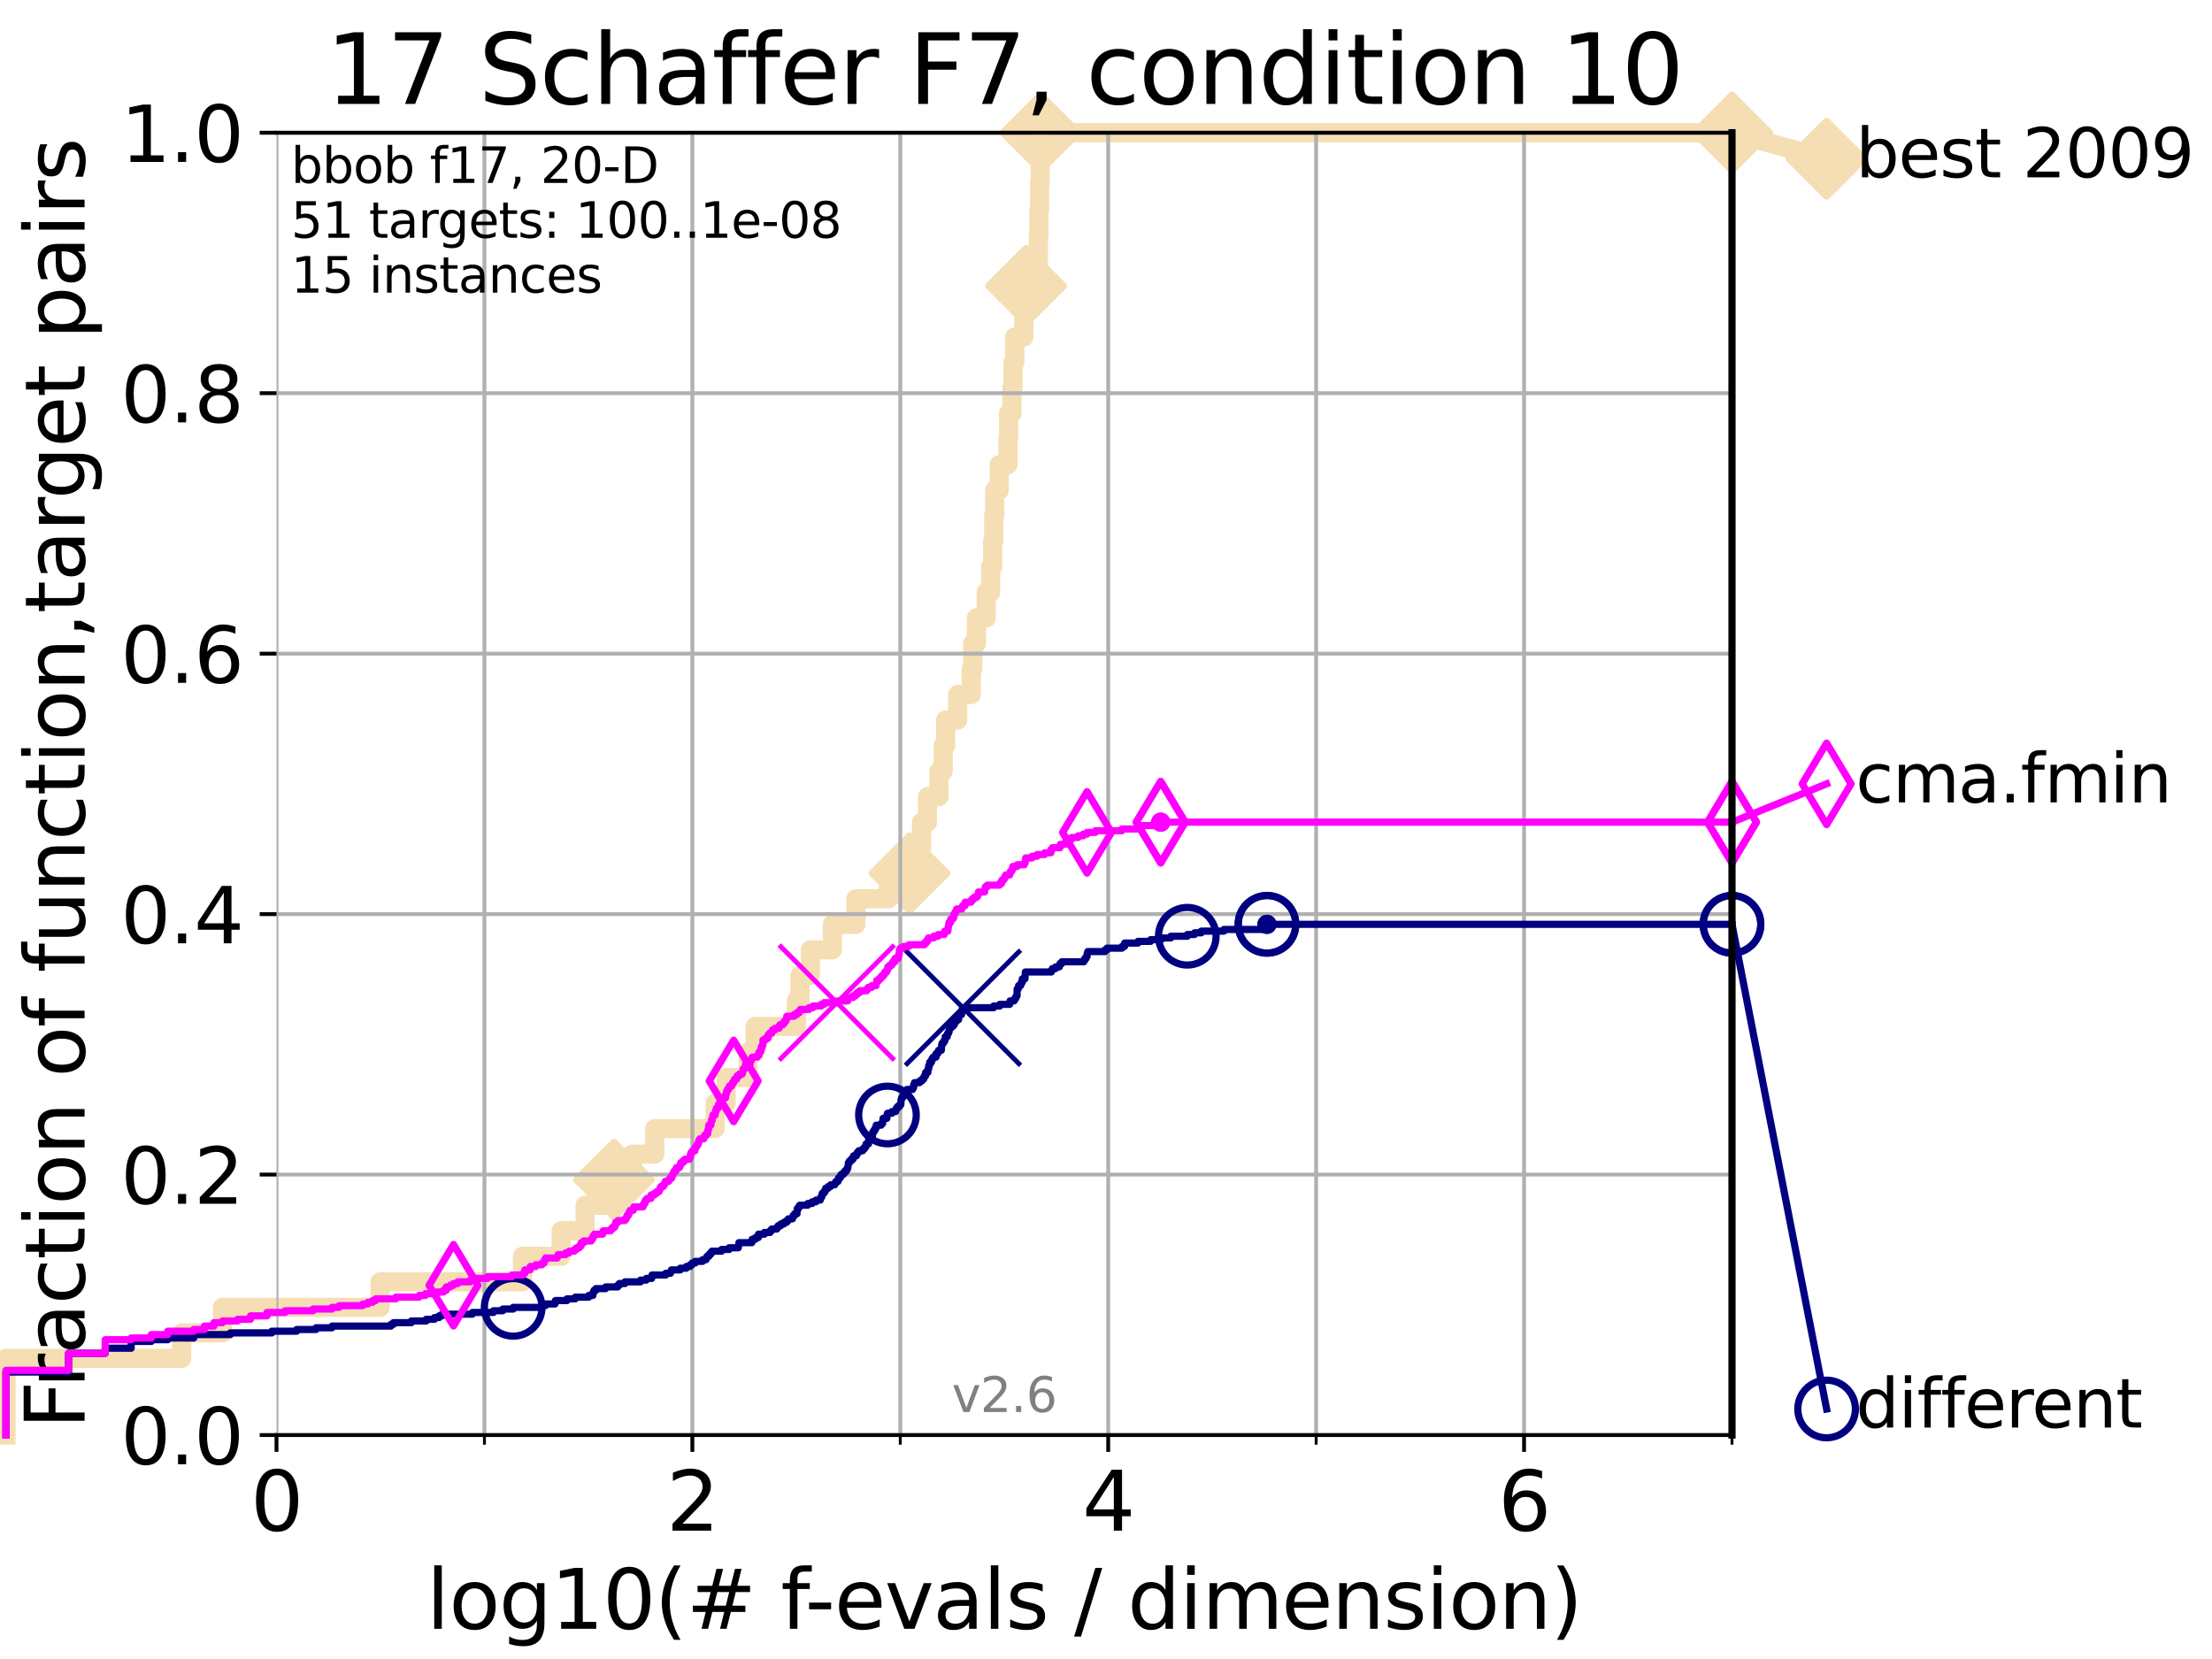 <?xml version="1.0" encoding="utf-8" standalone="no"?>
<!DOCTYPE svg PUBLIC "-//W3C//DTD SVG 1.1//EN"
  "http://www.w3.org/Graphics/SVG/1.1/DTD/svg11.dtd">
<svg height="345.6pt" version="1.1" viewBox="0 0 460.8 345.6" width="460.8pt" xmlns="http://www.w3.org/2000/svg" xmlns:xlink="http://www.w3.org/1999/xlink">
 <defs>
  <style type="text/css">*{stroke-linecap:butt;stroke-linejoin:round;}</style>
 </defs>
 <g id="figure_1">
  <g id="patch_1">
   <path d="M 0 345.6 
L 460.8 345.6 
L 460.8 0 
L 0 0 
z
" style="fill:#ffffff;"/>
  </g>
  <g id="axes_1">
   <g id="patch_2">
    <path d="M 57.6 298.944 
L 360.806 298.944 
L 360.806 27.648 
L 57.6 27.648 
z
" style="fill:#ffffff;"/>
   </g>
   <g id="line2d_1">
    <path d="M 1.246 298.944 
L 1.246 282.985 
L 37.851 282.985 
L 37.851 277.666 
L 46.354 277.666 
L 46.354 272.346 
L 79.184 272.346 
L 79.184 267.027 
L 108.854 267.027 
L 108.854 261.707 
L 116.908 261.707 
L 116.908 256.388 
L 121.893 256.388 
L 121.893 251.068 
L 127.889 251.068 
L 127.889 245.749 
L 131.747 245.749 
L 131.747 240.429 
L 136.4 240.429 
L 136.4 235.11 
L 148.984 235.11 
L 148.984 229.79 
L 151.265 229.79 
L 151.265 224.471 
L 155.854 224.471 
L 155.854 219.151 
L 157.293 219.151 
L 157.293 213.832 
L 165.91 213.832 
L 165.91 208.512 
L 166.661 208.512 
L 166.661 203.192 
L 168.819 203.192 
L 168.819 197.873 
L 173.402 197.873 
L 173.402 192.553 
L 178.312 192.553 
L 178.312 187.234 
L 185.076 187.234 
L 185.076 181.914 
L 189.459 181.914 
L 189.459 176.595 
L 191.983 176.595 
L 191.983 171.275 
L 193.211 171.275 
L 193.211 165.956 
L 195.593 165.956 
L 195.593 160.636 
L 196.494 160.636 
L 196.494 155.317 
L 196.997 155.317 
L 196.997 149.997 
L 199.504 149.997 
L 199.504 144.678 
L 202.322 144.678 
L 202.322 139.358 
L 202.643 139.358 
L 202.643 134.039 
L 203.416 134.039 
L 203.416 128.719 
L 205.447 128.719 
L 205.447 123.4 
L 206.37 123.4 
L 206.37 118.08 
L 206.787 118.08 
L 206.787 112.76 
L 207.011 112.76 
L 207.011 107.441 
L 207.215 107.441 
L 207.215 102.121 
L 208.151 102.121 
L 208.151 96.802 
L 209.97 96.802 
L 209.97 91.482 
L 210.105 91.482 
L 210.105 86.163 
L 210.797 86.163 
L 210.797 80.843 
L 211.036 80.843 
L 211.036 75.524 
L 211.38 75.524 
L 211.38 70.204 
L 213.29 70.204 
L 213.29 64.885 
L 213.496 64.885 
L 213.496 59.565 
L 213.735 59.565 
L 213.735 54.246 
L 216.318 54.246 
L 216.318 48.926 
L 216.439 48.926 
L 216.439 43.607 
L 216.557 43.607 
L 216.557 38.287 
L 216.679 38.287 
L 216.679 32.968 
L 216.773 32.968 
L 216.773 27.648 
L 360.806 27.648 
" style="fill:none;stroke:#f5deb3;stroke-linecap:square;stroke-width:4;"/>
   </g>
   <g id="line2d_2">
    <defs>
     <path d="M -0 7.778 
L 7.778 0 
L 0 -7.778 
L -7.778 -0 
z
" id="m39fb5e33e1" style="stroke:#f5deb3;stroke-linejoin:miter;stroke-width:1.5;"/>
    </defs>
    <g>
     <use style="fill:#f5deb3;stroke:#f5deb3;stroke-linejoin:miter;stroke-width:1.5;" x="127.889" xlink:href="#m39fb5e33e1" y="245.749"/>
     <use style="fill:#f5deb3;stroke:#f5deb3;stroke-linejoin:miter;stroke-width:1.5;" x="189.459" xlink:href="#m39fb5e33e1" y="181.914"/>
     <use style="fill:#f5deb3;stroke:#f5deb3;stroke-linejoin:miter;stroke-width:1.5;" x="213.735" xlink:href="#m39fb5e33e1" y="59.565"/>
     <use style="fill:#f5deb3;stroke:#f5deb3;stroke-linejoin:miter;stroke-width:1.5;" x="216.773" xlink:href="#m39fb5e33e1" y="27.648"/>
     <use style="fill:#f5deb3;stroke:#f5deb3;stroke-linejoin:miter;stroke-width:1.5;" x="216.773" xlink:href="#m39fb5e33e1" y="27.648"/>
     <use style="fill:#f5deb3;stroke:#f5deb3;stroke-linejoin:miter;stroke-width:1.5;" x="360.806" xlink:href="#m39fb5e33e1" y="27.648"/>
    </g>
   </g>
   <g id="line2d_3">
    <path style="fill:none;stroke:#f5deb3;stroke-linecap:square;stroke-width:4;"/>
    <g/>
   </g>
   <g id="line2d_4">
    <path d="M 360.806 27.648 
L 380.515 33.074 
" style="fill:none;stroke:#f5deb3;stroke-linecap:square;stroke-width:4;"/>
    <g>
     <use style="fill:#f5deb3;stroke:#f5deb3;stroke-linejoin:miter;stroke-width:1.5;" x="360.806" xlink:href="#m39fb5e33e1" y="27.648"/>
     <use style="fill:#f5deb3;stroke:#f5deb3;stroke-linejoin:miter;stroke-width:1.5;" x="380.515" xlink:href="#m39fb5e33e1" y="33.074"/>
    </g>
   </g>
   <g id="matplotlib.axis_1">
    <g id="xtick_1">
     <g id="line2d_5">
      <path clip-path="url(#p5234297971)" d="M 57.6 298.944 
L 57.6 27.648 
" style="fill:none;stroke:#b0b0b0;stroke-linecap:square;stroke-width:0.8;"/>
     </g>
     <g id="line2d_6">
      <defs>
       <path d="M 0 0 
L 0 3.5 
" id="mc4d098a6eb" style="stroke:#000000;stroke-width:0.8;"/>
      </defs>
      <g>
       <use style="stroke:#000000;stroke-width:0.8;" x="57.6" xlink:href="#mc4d098a6eb" y="298.944"/>
      </g>
     </g>
     <g id="text_1">
      <!-- 0 -->
      <g transform="translate(52.192 318.861)scale(0.17 -0.17)">
       <defs>
        <path d="M 2034 4250 
Q 1547 4250 1301 3770 
Q 1056 3291 1056 2328 
Q 1056 1369 1301 889 
Q 1547 409 2034 409 
Q 2525 409 2770 889 
Q 3016 1369 3016 2328 
Q 3016 3291 2770 3770 
Q 2525 4250 2034 4250 
z
M 2034 4750 
Q 2819 4750 3233 4129 
Q 3647 3509 3647 2328 
Q 3647 1150 3233 529 
Q 2819 -91 2034 -91 
Q 1250 -91 836 529 
Q 422 1150 422 2328 
Q 422 3509 836 4129 
Q 1250 4750 2034 4750 
z
" id="DejaVuSans-30" transform="scale(0.016)"/>
       </defs>
       <use xlink:href="#DejaVuSans-30"/>
      </g>
     </g>
    </g>
    <g id="xtick_2">
     <g id="line2d_7">
      <path clip-path="url(#p5234297971)" d="M 144.23 298.944 
L 144.23 27.648 
" style="fill:none;stroke:#b0b0b0;stroke-linecap:square;stroke-width:0.8;"/>
     </g>
     <g id="line2d_8">
      <g>
       <use style="stroke:#000000;stroke-width:0.8;" x="144.23" xlink:href="#mc4d098a6eb" y="298.944"/>
      </g>
     </g>
     <g id="text_2">
      <!-- 2 -->
      <g transform="translate(138.822 318.861)scale(0.17 -0.17)">
       <defs>
        <path d="M 1228 531 
L 3431 531 
L 3431 0 
L 469 0 
L 469 531 
Q 828 903 1448 1529 
Q 2069 2156 2228 2338 
Q 2531 2678 2651 2914 
Q 2772 3150 2772 3378 
Q 2772 3750 2511 3984 
Q 2250 4219 1831 4219 
Q 1534 4219 1204 4116 
Q 875 4013 500 3803 
L 500 4441 
Q 881 4594 1212 4672 
Q 1544 4750 1819 4750 
Q 2544 4750 2975 4387 
Q 3406 4025 3406 3419 
Q 3406 3131 3298 2873 
Q 3191 2616 2906 2266 
Q 2828 2175 2409 1742 
Q 1991 1309 1228 531 
z
" id="DejaVuSans-32" transform="scale(0.016)"/>
       </defs>
       <use xlink:href="#DejaVuSans-32"/>
      </g>
     </g>
    </g>
    <g id="xtick_3">
     <g id="line2d_9">
      <path clip-path="url(#p5234297971)" d="M 230.861 298.944 
L 230.861 27.648 
" style="fill:none;stroke:#b0b0b0;stroke-linecap:square;stroke-width:0.8;"/>
     </g>
     <g id="line2d_10">
      <g>
       <use style="stroke:#000000;stroke-width:0.8;" x="230.861" xlink:href="#mc4d098a6eb" y="298.944"/>
      </g>
     </g>
     <g id="text_3">
      <!-- 4 -->
      <g transform="translate(225.453 318.861)scale(0.17 -0.17)">
       <defs>
        <path d="M 2419 4116 
L 825 1625 
L 2419 1625 
L 2419 4116 
z
M 2253 4666 
L 3047 4666 
L 3047 1625 
L 3713 1625 
L 3713 1100 
L 3047 1100 
L 3047 0 
L 2419 0 
L 2419 1100 
L 313 1100 
L 313 1709 
L 2253 4666 
z
" id="DejaVuSans-34" transform="scale(0.016)"/>
       </defs>
       <use xlink:href="#DejaVuSans-34"/>
      </g>
     </g>
    </g>
    <g id="xtick_4">
     <g id="line2d_11">
      <path clip-path="url(#p5234297971)" d="M 317.491 298.944 
L 317.491 27.648 
" style="fill:none;stroke:#b0b0b0;stroke-linecap:square;stroke-width:0.8;"/>
     </g>
     <g id="line2d_12">
      <g>
       <use style="stroke:#000000;stroke-width:0.8;" x="317.491" xlink:href="#mc4d098a6eb" y="298.944"/>
      </g>
     </g>
     <g id="text_4">
      <!-- 6 -->
      <g transform="translate(312.083 318.861)scale(0.17 -0.17)">
       <defs>
        <path d="M 2113 2584 
Q 1688 2584 1439 2293 
Q 1191 2003 1191 1497 
Q 1191 994 1439 701 
Q 1688 409 2113 409 
Q 2538 409 2786 701 
Q 3034 994 3034 1497 
Q 3034 2003 2786 2293 
Q 2538 2584 2113 2584 
z
M 3366 4563 
L 3366 3988 
Q 3128 4100 2886 4159 
Q 2644 4219 2406 4219 
Q 1781 4219 1451 3797 
Q 1122 3375 1075 2522 
Q 1259 2794 1537 2939 
Q 1816 3084 2150 3084 
Q 2853 3084 3261 2657 
Q 3669 2231 3669 1497 
Q 3669 778 3244 343 
Q 2819 -91 2113 -91 
Q 1303 -91 875 529 
Q 447 1150 447 2328 
Q 447 3434 972 4092 
Q 1497 4750 2381 4750 
Q 2619 4750 2861 4703 
Q 3103 4656 3366 4563 
z
" id="DejaVuSans-36" transform="scale(0.016)"/>
       </defs>
       <use xlink:href="#DejaVuSans-36"/>
      </g>
     </g>
    </g>
    <g id="xtick_5">
     <g id="line2d_13">
      <path clip-path="url(#p5234297971)" d="M 100.915 298.944 
L 100.915 27.648 
" style="fill:none;stroke:#b0b0b0;stroke-linecap:square;stroke-width:0.8;"/>
     </g>
     <g id="line2d_14">
      <defs>
       <path d="M 0 0 
L 0 2 
" id="m088e84848d" style="stroke:#000000;stroke-width:0.6;"/>
      </defs>
      <g>
       <use style="stroke:#000000;stroke-width:0.6;" x="100.915" xlink:href="#m088e84848d" y="298.944"/>
      </g>
     </g>
    </g>
    <g id="xtick_6">
     <g id="line2d_15">
      <path clip-path="url(#p5234297971)" d="M 187.546 298.944 
L 187.546 27.648 
" style="fill:none;stroke:#b0b0b0;stroke-linecap:square;stroke-width:0.8;"/>
     </g>
     <g id="line2d_16">
      <g>
       <use style="stroke:#000000;stroke-width:0.6;" x="187.546" xlink:href="#m088e84848d" y="298.944"/>
      </g>
     </g>
    </g>
    <g id="xtick_7">
     <g id="line2d_17">
      <path clip-path="url(#p5234297971)" d="M 274.176 298.944 
L 274.176 27.648 
" style="fill:none;stroke:#b0b0b0;stroke-linecap:square;stroke-width:0.8;"/>
     </g>
     <g id="line2d_18">
      <g>
       <use style="stroke:#000000;stroke-width:0.6;" x="274.176" xlink:href="#m088e84848d" y="298.944"/>
      </g>
     </g>
    </g>
    <g id="xtick_8">
     <g id="line2d_19">
      <path clip-path="url(#p5234297971)" d="M 360.806 298.944 
L 360.806 27.648 
" style="fill:none;stroke:#b0b0b0;stroke-linecap:square;stroke-width:0.8;"/>
     </g>
     <g id="line2d_20">
      <g>
       <use style="stroke:#000000;stroke-width:0.6;" x="360.806" xlink:href="#m088e84848d" y="298.944"/>
      </g>
     </g>
    </g>
    <g id="text_5">
     <!-- log10(# f-evals / dimension) -->
     <g transform="translate(88.823 339.314)scale(0.17 -0.17)">
      <defs>
       <path d="M 603 4863 
L 1178 4863 
L 1178 0 
L 603 0 
L 603 4863 
z
" id="DejaVuSans-6c" transform="scale(0.016)"/>
       <path d="M 1959 3097 
Q 1497 3097 1228 2736 
Q 959 2375 959 1747 
Q 959 1119 1226 758 
Q 1494 397 1959 397 
Q 2419 397 2687 759 
Q 2956 1122 2956 1747 
Q 2956 2369 2687 2733 
Q 2419 3097 1959 3097 
z
M 1959 3584 
Q 2709 3584 3137 3096 
Q 3566 2609 3566 1747 
Q 3566 888 3137 398 
Q 2709 -91 1959 -91 
Q 1206 -91 779 398 
Q 353 888 353 1747 
Q 353 2609 779 3096 
Q 1206 3584 1959 3584 
z
" id="DejaVuSans-6f" transform="scale(0.016)"/>
       <path d="M 2906 1791 
Q 2906 2416 2648 2759 
Q 2391 3103 1925 3103 
Q 1463 3103 1205 2759 
Q 947 2416 947 1791 
Q 947 1169 1205 825 
Q 1463 481 1925 481 
Q 2391 481 2648 825 
Q 2906 1169 2906 1791 
z
M 3481 434 
Q 3481 -459 3084 -895 
Q 2688 -1331 1869 -1331 
Q 1566 -1331 1297 -1286 
Q 1028 -1241 775 -1147 
L 775 -588 
Q 1028 -725 1275 -790 
Q 1522 -856 1778 -856 
Q 2344 -856 2625 -561 
Q 2906 -266 2906 331 
L 2906 616 
Q 2728 306 2450 153 
Q 2172 0 1784 0 
Q 1141 0 747 490 
Q 353 981 353 1791 
Q 353 2603 747 3093 
Q 1141 3584 1784 3584 
Q 2172 3584 2450 3431 
Q 2728 3278 2906 2969 
L 2906 3500 
L 3481 3500 
L 3481 434 
z
" id="DejaVuSans-67" transform="scale(0.016)"/>
       <path d="M 794 531 
L 1825 531 
L 1825 4091 
L 703 3866 
L 703 4441 
L 1819 4666 
L 2450 4666 
L 2450 531 
L 3481 531 
L 3481 0 
L 794 0 
L 794 531 
z
" id="DejaVuSans-31" transform="scale(0.016)"/>
       <path d="M 1984 4856 
Q 1566 4138 1362 3434 
Q 1159 2731 1159 2009 
Q 1159 1288 1364 580 
Q 1569 -128 1984 -844 
L 1484 -844 
Q 1016 -109 783 600 
Q 550 1309 550 2009 
Q 550 2706 781 3412 
Q 1013 4119 1484 4856 
L 1984 4856 
z
" id="DejaVuSans-28" transform="scale(0.016)"/>
       <path d="M 3272 2816 
L 2363 2816 
L 2100 1772 
L 3016 1772 
L 3272 2816 
z
M 2803 4594 
L 2478 3297 
L 3391 3297 
L 3719 4594 
L 4219 4594 
L 3897 3297 
L 4872 3297 
L 4872 2816 
L 3775 2816 
L 3519 1772 
L 4513 1772 
L 4513 1294 
L 3397 1294 
L 3072 0 
L 2572 0 
L 2894 1294 
L 1978 1294 
L 1656 0 
L 1153 0 
L 1478 1294 
L 494 1294 
L 494 1772 
L 1594 1772 
L 1856 2816 
L 850 2816 
L 850 3297 
L 1978 3297 
L 2297 4594 
L 2803 4594 
z
" id="DejaVuSans-23" transform="scale(0.016)"/>
       <path id="DejaVuSans-20" transform="scale(0.016)"/>
       <path d="M 2375 4863 
L 2375 4384 
L 1825 4384 
Q 1516 4384 1395 4259 
Q 1275 4134 1275 3809 
L 1275 3500 
L 2222 3500 
L 2222 3053 
L 1275 3053 
L 1275 0 
L 697 0 
L 697 3053 
L 147 3053 
L 147 3500 
L 697 3500 
L 697 3744 
Q 697 4328 969 4595 
Q 1241 4863 1831 4863 
L 2375 4863 
z
" id="DejaVuSans-66" transform="scale(0.016)"/>
       <path d="M 313 2009 
L 1997 2009 
L 1997 1497 
L 313 1497 
L 313 2009 
z
" id="DejaVuSans-2d" transform="scale(0.016)"/>
       <path d="M 3597 1894 
L 3597 1613 
L 953 1613 
Q 991 1019 1311 708 
Q 1631 397 2203 397 
Q 2534 397 2845 478 
Q 3156 559 3463 722 
L 3463 178 
Q 3153 47 2828 -22 
Q 2503 -91 2169 -91 
Q 1331 -91 842 396 
Q 353 884 353 1716 
Q 353 2575 817 3079 
Q 1281 3584 2069 3584 
Q 2775 3584 3186 3129 
Q 3597 2675 3597 1894 
z
M 3022 2063 
Q 3016 2534 2758 2815 
Q 2500 3097 2075 3097 
Q 1594 3097 1305 2825 
Q 1016 2553 972 2059 
L 3022 2063 
z
" id="DejaVuSans-65" transform="scale(0.016)"/>
       <path d="M 191 3500 
L 800 3500 
L 1894 563 
L 2988 3500 
L 3597 3500 
L 2284 0 
L 1503 0 
L 191 3500 
z
" id="DejaVuSans-76" transform="scale(0.016)"/>
       <path d="M 2194 1759 
Q 1497 1759 1228 1600 
Q 959 1441 959 1056 
Q 959 750 1161 570 
Q 1363 391 1709 391 
Q 2188 391 2477 730 
Q 2766 1069 2766 1631 
L 2766 1759 
L 2194 1759 
z
M 3341 1997 
L 3341 0 
L 2766 0 
L 2766 531 
Q 2569 213 2275 61 
Q 1981 -91 1556 -91 
Q 1019 -91 701 211 
Q 384 513 384 1019 
Q 384 1609 779 1909 
Q 1175 2209 1959 2209 
L 2766 2209 
L 2766 2266 
Q 2766 2663 2505 2880 
Q 2244 3097 1772 3097 
Q 1472 3097 1187 3025 
Q 903 2953 641 2809 
L 641 3341 
Q 956 3463 1253 3523 
Q 1550 3584 1831 3584 
Q 2591 3584 2966 3190 
Q 3341 2797 3341 1997 
z
" id="DejaVuSans-61" transform="scale(0.016)"/>
       <path d="M 2834 3397 
L 2834 2853 
Q 2591 2978 2328 3040 
Q 2066 3103 1784 3103 
Q 1356 3103 1142 2972 
Q 928 2841 928 2578 
Q 928 2378 1081 2264 
Q 1234 2150 1697 2047 
L 1894 2003 
Q 2506 1872 2764 1633 
Q 3022 1394 3022 966 
Q 3022 478 2636 193 
Q 2250 -91 1575 -91 
Q 1294 -91 989 -36 
Q 684 19 347 128 
L 347 722 
Q 666 556 975 473 
Q 1284 391 1588 391 
Q 1994 391 2212 530 
Q 2431 669 2431 922 
Q 2431 1156 2273 1281 
Q 2116 1406 1581 1522 
L 1381 1569 
Q 847 1681 609 1914 
Q 372 2147 372 2553 
Q 372 3047 722 3315 
Q 1072 3584 1716 3584 
Q 2034 3584 2315 3537 
Q 2597 3491 2834 3397 
z
" id="DejaVuSans-73" transform="scale(0.016)"/>
       <path d="M 1625 4666 
L 2156 4666 
L 531 -594 
L 0 -594 
L 1625 4666 
z
" id="DejaVuSans-2f" transform="scale(0.016)"/>
       <path d="M 2906 2969 
L 2906 4863 
L 3481 4863 
L 3481 0 
L 2906 0 
L 2906 525 
Q 2725 213 2448 61 
Q 2172 -91 1784 -91 
Q 1150 -91 751 415 
Q 353 922 353 1747 
Q 353 2572 751 3078 
Q 1150 3584 1784 3584 
Q 2172 3584 2448 3432 
Q 2725 3281 2906 2969 
z
M 947 1747 
Q 947 1113 1208 752 
Q 1469 391 1925 391 
Q 2381 391 2643 752 
Q 2906 1113 2906 1747 
Q 2906 2381 2643 2742 
Q 2381 3103 1925 3103 
Q 1469 3103 1208 2742 
Q 947 2381 947 1747 
z
" id="DejaVuSans-64" transform="scale(0.016)"/>
       <path d="M 603 3500 
L 1178 3500 
L 1178 0 
L 603 0 
L 603 3500 
z
M 603 4863 
L 1178 4863 
L 1178 4134 
L 603 4134 
L 603 4863 
z
" id="DejaVuSans-69" transform="scale(0.016)"/>
       <path d="M 3328 2828 
Q 3544 3216 3844 3400 
Q 4144 3584 4550 3584 
Q 5097 3584 5394 3201 
Q 5691 2819 5691 2113 
L 5691 0 
L 5113 0 
L 5113 2094 
Q 5113 2597 4934 2840 
Q 4756 3084 4391 3084 
Q 3944 3084 3684 2787 
Q 3425 2491 3425 1978 
L 3425 0 
L 2847 0 
L 2847 2094 
Q 2847 2600 2669 2842 
Q 2491 3084 2119 3084 
Q 1678 3084 1418 2786 
Q 1159 2488 1159 1978 
L 1159 0 
L 581 0 
L 581 3500 
L 1159 3500 
L 1159 2956 
Q 1356 3278 1631 3431 
Q 1906 3584 2284 3584 
Q 2666 3584 2933 3390 
Q 3200 3197 3328 2828 
z
" id="DejaVuSans-6d" transform="scale(0.016)"/>
       <path d="M 3513 2113 
L 3513 0 
L 2938 0 
L 2938 2094 
Q 2938 2591 2744 2837 
Q 2550 3084 2163 3084 
Q 1697 3084 1428 2787 
Q 1159 2491 1159 1978 
L 1159 0 
L 581 0 
L 581 3500 
L 1159 3500 
L 1159 2956 
Q 1366 3272 1645 3428 
Q 1925 3584 2291 3584 
Q 2894 3584 3203 3211 
Q 3513 2838 3513 2113 
z
" id="DejaVuSans-6e" transform="scale(0.016)"/>
       <path d="M 513 4856 
L 1013 4856 
Q 1481 4119 1714 3412 
Q 1947 2706 1947 2009 
Q 1947 1309 1714 600 
Q 1481 -109 1013 -844 
L 513 -844 
Q 928 -128 1133 580 
Q 1338 1288 1338 2009 
Q 1338 2731 1133 3434 
Q 928 4138 513 4856 
z
" id="DejaVuSans-29" transform="scale(0.016)"/>
      </defs>
      <use xlink:href="#DejaVuSans-6c"/>
      <use x="27.783" xlink:href="#DejaVuSans-6f"/>
      <use x="88.965" xlink:href="#DejaVuSans-67"/>
      <use x="152.441" xlink:href="#DejaVuSans-31"/>
      <use x="216.064" xlink:href="#DejaVuSans-30"/>
      <use x="279.688" xlink:href="#DejaVuSans-28"/>
      <use x="318.701" xlink:href="#DejaVuSans-23"/>
      <use x="402.49" xlink:href="#DejaVuSans-20"/>
      <use x="434.277" xlink:href="#DejaVuSans-66"/>
      <use x="463.982" xlink:href="#DejaVuSans-2d"/>
      <use x="500.066" xlink:href="#DejaVuSans-65"/>
      <use x="561.59" xlink:href="#DejaVuSans-76"/>
      <use x="620.77" xlink:href="#DejaVuSans-61"/>
      <use x="682.049" xlink:href="#DejaVuSans-6c"/>
      <use x="709.832" xlink:href="#DejaVuSans-73"/>
      <use x="761.932" xlink:href="#DejaVuSans-20"/>
      <use x="793.719" xlink:href="#DejaVuSans-2f"/>
      <use x="827.41" xlink:href="#DejaVuSans-20"/>
      <use x="859.197" xlink:href="#DejaVuSans-64"/>
      <use x="922.674" xlink:href="#DejaVuSans-69"/>
      <use x="950.457" xlink:href="#DejaVuSans-6d"/>
      <use x="1047.869" xlink:href="#DejaVuSans-65"/>
      <use x="1109.393" xlink:href="#DejaVuSans-6e"/>
      <use x="1172.771" xlink:href="#DejaVuSans-73"/>
      <use x="1224.871" xlink:href="#DejaVuSans-69"/>
      <use x="1252.654" xlink:href="#DejaVuSans-6f"/>
      <use x="1313.836" xlink:href="#DejaVuSans-6e"/>
      <use x="1377.215" xlink:href="#DejaVuSans-29"/>
     </g>
    </g>
   </g>
   <g id="matplotlib.axis_2">
    <g id="ytick_1">
     <g id="line2d_21">
      <path clip-path="url(#p5234297971)" d="M 57.6 298.944 
L 360.806 298.944 
" style="fill:none;stroke:#b0b0b0;stroke-linecap:square;stroke-width:0.8;"/>
     </g>
     <g id="line2d_22">
      <defs>
       <path d="M 0 0 
L -3.5 0 
" id="m7af3f69782" style="stroke:#000000;stroke-width:0.8;"/>
      </defs>
      <g>
       <use style="stroke:#000000;stroke-width:0.8;" x="57.6" xlink:href="#m7af3f69782" y="298.944"/>
      </g>
     </g>
     <g id="text_6">
      <!-- 0.0 -->
      <g transform="translate(25.155 305.023)scale(0.16 -0.16)">
       <defs>
        <path d="M 684 794 
L 1344 794 
L 1344 0 
L 684 0 
L 684 794 
z
" id="DejaVuSans-2e" transform="scale(0.016)"/>
       </defs>
       <use xlink:href="#DejaVuSans-30"/>
       <use x="63.623" xlink:href="#DejaVuSans-2e"/>
       <use x="95.41" xlink:href="#DejaVuSans-30"/>
      </g>
     </g>
    </g>
    <g id="ytick_2">
     <g id="line2d_23">
      <path clip-path="url(#p5234297971)" d="M 57.6 244.685 
L 360.806 244.685 
" style="fill:none;stroke:#b0b0b0;stroke-linecap:square;stroke-width:0.8;"/>
     </g>
     <g id="line2d_24">
      <g>
       <use style="stroke:#000000;stroke-width:0.8;" x="57.6" xlink:href="#m7af3f69782" y="244.685"/>
      </g>
     </g>
     <g id="text_7">
      <!-- 0.2 -->
      <g transform="translate(25.155 250.764)scale(0.16 -0.16)">
       <use xlink:href="#DejaVuSans-30"/>
       <use x="63.623" xlink:href="#DejaVuSans-2e"/>
       <use x="95.41" xlink:href="#DejaVuSans-32"/>
      </g>
     </g>
    </g>
    <g id="ytick_3">
     <g id="line2d_25">
      <path clip-path="url(#p5234297971)" d="M 57.6 190.426 
L 360.806 190.426 
" style="fill:none;stroke:#b0b0b0;stroke-linecap:square;stroke-width:0.8;"/>
     </g>
     <g id="line2d_26">
      <g>
       <use style="stroke:#000000;stroke-width:0.8;" x="57.6" xlink:href="#m7af3f69782" y="190.426"/>
      </g>
     </g>
     <g id="text_8">
      <!-- 0.4 -->
      <g transform="translate(25.155 196.504)scale(0.16 -0.16)">
       <use xlink:href="#DejaVuSans-30"/>
       <use x="63.623" xlink:href="#DejaVuSans-2e"/>
       <use x="95.41" xlink:href="#DejaVuSans-34"/>
      </g>
     </g>
    </g>
    <g id="ytick_4">
     <g id="line2d_27">
      <path clip-path="url(#p5234297971)" d="M 57.6 136.166 
L 360.806 136.166 
" style="fill:none;stroke:#b0b0b0;stroke-linecap:square;stroke-width:0.8;"/>
     </g>
     <g id="line2d_28">
      <g>
       <use style="stroke:#000000;stroke-width:0.8;" x="57.6" xlink:href="#m7af3f69782" y="136.166"/>
      </g>
     </g>
     <g id="text_9">
      <!-- 0.6 -->
      <g transform="translate(25.155 142.245)scale(0.16 -0.16)">
       <use xlink:href="#DejaVuSans-30"/>
       <use x="63.623" xlink:href="#DejaVuSans-2e"/>
       <use x="95.41" xlink:href="#DejaVuSans-36"/>
      </g>
     </g>
    </g>
    <g id="ytick_5">
     <g id="line2d_29">
      <path clip-path="url(#p5234297971)" d="M 57.6 81.907 
L 360.806 81.907 
" style="fill:none;stroke:#b0b0b0;stroke-linecap:square;stroke-width:0.8;"/>
     </g>
     <g id="line2d_30">
      <g>
       <use style="stroke:#000000;stroke-width:0.8;" x="57.6" xlink:href="#m7af3f69782" y="81.907"/>
      </g>
     </g>
     <g id="text_10">
      <!-- 0.8 -->
      <g transform="translate(25.155 87.986)scale(0.16 -0.16)">
       <defs>
        <path d="M 2034 2216 
Q 1584 2216 1326 1975 
Q 1069 1734 1069 1313 
Q 1069 891 1326 650 
Q 1584 409 2034 409 
Q 2484 409 2743 651 
Q 3003 894 3003 1313 
Q 3003 1734 2745 1975 
Q 2488 2216 2034 2216 
z
M 1403 2484 
Q 997 2584 770 2862 
Q 544 3141 544 3541 
Q 544 4100 942 4425 
Q 1341 4750 2034 4750 
Q 2731 4750 3128 4425 
Q 3525 4100 3525 3541 
Q 3525 3141 3298 2862 
Q 3072 2584 2669 2484 
Q 3125 2378 3379 2068 
Q 3634 1759 3634 1313 
Q 3634 634 3220 271 
Q 2806 -91 2034 -91 
Q 1263 -91 848 271 
Q 434 634 434 1313 
Q 434 1759 690 2068 
Q 947 2378 1403 2484 
z
M 1172 3481 
Q 1172 3119 1398 2916 
Q 1625 2713 2034 2713 
Q 2441 2713 2670 2916 
Q 2900 3119 2900 3481 
Q 2900 3844 2670 4047 
Q 2441 4250 2034 4250 
Q 1625 4250 1398 4047 
Q 1172 3844 1172 3481 
z
" id="DejaVuSans-38" transform="scale(0.016)"/>
       </defs>
       <use xlink:href="#DejaVuSans-30"/>
       <use x="63.623" xlink:href="#DejaVuSans-2e"/>
       <use x="95.41" xlink:href="#DejaVuSans-38"/>
      </g>
     </g>
    </g>
    <g id="ytick_6">
     <g id="line2d_31">
      <path clip-path="url(#p5234297971)" d="M 57.6 27.648 
L 360.806 27.648 
" style="fill:none;stroke:#b0b0b0;stroke-linecap:square;stroke-width:0.8;"/>
     </g>
     <g id="line2d_32">
      <g>
       <use style="stroke:#000000;stroke-width:0.8;" x="57.6" xlink:href="#m7af3f69782" y="27.648"/>
      </g>
     </g>
     <g id="text_11">
      <!-- 1.0 -->
      <g transform="translate(25.155 33.727)scale(0.16 -0.16)">
       <use xlink:href="#DejaVuSans-31"/>
       <use x="63.623" xlink:href="#DejaVuSans-2e"/>
       <use x="95.41" xlink:href="#DejaVuSans-30"/>
      </g>
     </g>
    </g>
    <g id="text_12">
     <!-- Fraction of function,target pairs -->
     <g transform="translate(17.62 297.681)rotate(-90)scale(0.17 -0.17)">
      <defs>
       <path d="M 628 4666 
L 3309 4666 
L 3309 4134 
L 1259 4134 
L 1259 2759 
L 3109 2759 
L 3109 2228 
L 1259 2228 
L 1259 0 
L 628 0 
L 628 4666 
z
" id="DejaVuSans-46" transform="scale(0.016)"/>
       <path d="M 2631 2963 
Q 2534 3019 2420 3045 
Q 2306 3072 2169 3072 
Q 1681 3072 1420 2755 
Q 1159 2438 1159 1844 
L 1159 0 
L 581 0 
L 581 3500 
L 1159 3500 
L 1159 2956 
Q 1341 3275 1631 3429 
Q 1922 3584 2338 3584 
Q 2397 3584 2469 3576 
Q 2541 3569 2628 3553 
L 2631 2963 
z
" id="DejaVuSans-72" transform="scale(0.016)"/>
       <path d="M 3122 3366 
L 3122 2828 
Q 2878 2963 2633 3030 
Q 2388 3097 2138 3097 
Q 1578 3097 1268 2742 
Q 959 2388 959 1747 
Q 959 1106 1268 751 
Q 1578 397 2138 397 
Q 2388 397 2633 464 
Q 2878 531 3122 666 
L 3122 134 
Q 2881 22 2623 -34 
Q 2366 -91 2075 -91 
Q 1284 -91 818 406 
Q 353 903 353 1747 
Q 353 2603 823 3093 
Q 1294 3584 2113 3584 
Q 2378 3584 2631 3529 
Q 2884 3475 3122 3366 
z
" id="DejaVuSans-63" transform="scale(0.016)"/>
       <path d="M 1172 4494 
L 1172 3500 
L 2356 3500 
L 2356 3053 
L 1172 3053 
L 1172 1153 
Q 1172 725 1289 603 
Q 1406 481 1766 481 
L 2356 481 
L 2356 0 
L 1766 0 
Q 1100 0 847 248 
Q 594 497 594 1153 
L 594 3053 
L 172 3053 
L 172 3500 
L 594 3500 
L 594 4494 
L 1172 4494 
z
" id="DejaVuSans-74" transform="scale(0.016)"/>
       <path d="M 544 1381 
L 544 3500 
L 1119 3500 
L 1119 1403 
Q 1119 906 1312 657 
Q 1506 409 1894 409 
Q 2359 409 2629 706 
Q 2900 1003 2900 1516 
L 2900 3500 
L 3475 3500 
L 3475 0 
L 2900 0 
L 2900 538 
Q 2691 219 2414 64 
Q 2138 -91 1772 -91 
Q 1169 -91 856 284 
Q 544 659 544 1381 
z
M 1991 3584 
L 1991 3584 
z
" id="DejaVuSans-75" transform="scale(0.016)"/>
       <path d="M 750 794 
L 1409 794 
L 1409 256 
L 897 -744 
L 494 -744 
L 750 256 
L 750 794 
z
" id="DejaVuSans-2c" transform="scale(0.016)"/>
       <path d="M 1159 525 
L 1159 -1331 
L 581 -1331 
L 581 3500 
L 1159 3500 
L 1159 2969 
Q 1341 3281 1617 3432 
Q 1894 3584 2278 3584 
Q 2916 3584 3314 3078 
Q 3713 2572 3713 1747 
Q 3713 922 3314 415 
Q 2916 -91 2278 -91 
Q 1894 -91 1617 61 
Q 1341 213 1159 525 
z
M 3116 1747 
Q 3116 2381 2855 2742 
Q 2594 3103 2138 3103 
Q 1681 3103 1420 2742 
Q 1159 2381 1159 1747 
Q 1159 1113 1420 752 
Q 1681 391 2138 391 
Q 2594 391 2855 752 
Q 3116 1113 3116 1747 
z
" id="DejaVuSans-70" transform="scale(0.016)"/>
      </defs>
      <use xlink:href="#DejaVuSans-46"/>
      <use x="50.27" xlink:href="#DejaVuSans-72"/>
      <use x="91.383" xlink:href="#DejaVuSans-61"/>
      <use x="152.662" xlink:href="#DejaVuSans-63"/>
      <use x="207.643" xlink:href="#DejaVuSans-74"/>
      <use x="246.852" xlink:href="#DejaVuSans-69"/>
      <use x="274.635" xlink:href="#DejaVuSans-6f"/>
      <use x="335.816" xlink:href="#DejaVuSans-6e"/>
      <use x="399.195" xlink:href="#DejaVuSans-20"/>
      <use x="430.982" xlink:href="#DejaVuSans-6f"/>
      <use x="492.164" xlink:href="#DejaVuSans-66"/>
      <use x="527.369" xlink:href="#DejaVuSans-20"/>
      <use x="559.156" xlink:href="#DejaVuSans-66"/>
      <use x="594.361" xlink:href="#DejaVuSans-75"/>
      <use x="657.74" xlink:href="#DejaVuSans-6e"/>
      <use x="721.119" xlink:href="#DejaVuSans-63"/>
      <use x="776.1" xlink:href="#DejaVuSans-74"/>
      <use x="815.309" xlink:href="#DejaVuSans-69"/>
      <use x="843.092" xlink:href="#DejaVuSans-6f"/>
      <use x="904.273" xlink:href="#DejaVuSans-6e"/>
      <use x="967.652" xlink:href="#DejaVuSans-2c"/>
      <use x="999.439" xlink:href="#DejaVuSans-74"/>
      <use x="1038.648" xlink:href="#DejaVuSans-61"/>
      <use x="1099.928" xlink:href="#DejaVuSans-72"/>
      <use x="1139.291" xlink:href="#DejaVuSans-67"/>
      <use x="1202.768" xlink:href="#DejaVuSans-65"/>
      <use x="1264.291" xlink:href="#DejaVuSans-74"/>
      <use x="1303.5" xlink:href="#DejaVuSans-20"/>
      <use x="1335.287" xlink:href="#DejaVuSans-70"/>
      <use x="1398.764" xlink:href="#DejaVuSans-61"/>
      <use x="1460.043" xlink:href="#DejaVuSans-69"/>
      <use x="1487.826" xlink:href="#DejaVuSans-72"/>
      <use x="1528.939" xlink:href="#DejaVuSans-73"/>
     </g>
    </g>
   </g>
   <g id="line2d_33">
    <defs>
     <path d="M 0 1.5 
C 0.398 1.5 0.779 1.342 1.061 1.061 
C 1.342 0.779 1.5 0.398 1.5 0 
C 1.5 -0.398 1.342 -0.779 1.061 -1.061 
C 0.779 -1.342 0.398 -1.5 0 -1.5 
C -0.398 -1.5 -0.779 -1.342 -1.061 -1.061 
C -1.342 -0.779 -1.5 -0.398 -1.5 0 
C -1.5 0.398 -1.342 0.779 -1.061 1.061 
C -0.779 1.342 -0.398 1.5 0 1.5 
z
" id="m5deb6c8e91" style="stroke:#f5deb3;"/>
    </defs>
    <g>
     <use style="fill:#f5deb3;stroke:#f5deb3;" x="216.773" xlink:href="#m5deb6c8e91" y="27.648"/>
     <use style="fill:#f5deb3;stroke:#f5deb3;" x="216.773" xlink:href="#m5deb6c8e91" y="27.648"/>
    </g>
   </g>
   <g id="line2d_34">
    <defs>
     <path d="M 0 1.5 
C 0.398 1.5 0.779 1.342 1.061 1.061 
C 1.342 0.779 1.5 0.398 1.5 0 
C 1.5 -0.398 1.342 -0.779 1.061 -1.061 
C 0.779 -1.342 0.398 -1.5 0 -1.5 
C -0.398 -1.5 -0.779 -1.342 -1.061 -1.061 
C -1.342 -0.779 -1.5 -0.398 -1.5 0 
C -1.5 0.398 -1.342 0.779 -1.061 1.061 
C -0.779 1.342 -0.398 1.5 0 1.5 
z
" id="m5a92dcd0a3" style="stroke:#000080;"/>
    </defs>
    <g>
     <use style="fill:#000080;stroke:#000080;" x="263.936" xlink:href="#m5a92dcd0a3" y="192.553"/>
     <use style="fill:#000080;stroke:#000080;" x="263.936" xlink:href="#m5a92dcd0a3" y="192.553"/>
    </g>
   </g>
   <g id="line2d_35">
    <path d="M 1.246 298.944 
L 1.246 285.822 
L 14.285 285.822 
L 14.285 281.922 
L 21.912 281.922 
L 21.912 280.858 
L 27.324 280.858 
L 27.324 279.439 
L 31.522 279.439 
L 31.522 279.084 
L 34.951 279.084 
L 34.951 278.73 
L 40.363 278.73 
L 40.363 278.021 
L 47.991 278.021 
L 47.991 277.666 
L 56.635 277.666 
L 56.635 277.311 
L 61.798 277.311 
L 61.798 276.957 
L 65.844 276.957 
L 65.844 276.602 
L 69.173 276.602 
L 69.173 276.247 
L 81.433 276.247 
L 81.433 275.893 
L 81.956 275.893 
L 81.956 275.538 
L 85.684 275.538 
L 85.684 275.183 
L 88.794 275.183 
L 88.794 274.829 
L 90.505 274.829 
L 90.505 274.474 
L 91.462 274.474 
L 91.462 274.12 
L 92.074 274.12 
L 92.074 273.765 
L 98.403 273.765 
L 98.403 273.41 
L 102.793 273.41 
L 102.793 273.056 
L 104.733 273.056 
L 104.733 272.701 
L 106.906 272.701 
L 106.906 272.346 
L 112.94 272.346 
L 112.94 271.992 
L 113.622 271.992 
L 113.622 271.637 
L 115.619 271.637 
L 115.705 270.928 
L 118.114 270.928 
L 118.114 270.573 
L 119.842 270.573 
L 119.842 270.219 
L 122.648 270.219 
L 122.648 269.864 
L 123.517 269.864 
L 123.573 269.155 
L 123.742 269.155 
L 123.742 268.8 
L 124.129 268.8 
L 124.129 268.445 
L 126.152 268.445 
L 126.152 268.091 
L 128.679 268.091 
L 128.679 267.736 
L 129.02 267.736 
L 129.02 267.381 
L 130.207 267.381 
L 130.207 267.027 
L 133.44 267.027 
L 133.44 266.672 
L 134.637 266.672 
L 134.637 266.318 
L 135.761 266.318 
L 135.82 265.608 
L 138.68 265.608 
L 138.68 265.254 
L 139.665 265.254 
L 139.665 264.899 
L 139.856 264.899 
L 139.856 264.544 
L 141.708 264.544 
L 141.708 264.19 
L 142.976 264.19 
L 142.976 263.835 
L 143.744 263.835 
L 143.744 263.48 
L 144.164 263.48 
L 144.164 263.126 
L 144.814 263.126 
L 144.814 262.771 
L 146.354 262.771 
L 146.354 262.417 
L 147.063 262.417 
L 147.063 262.062 
L 147.288 262.062 
L 147.288 261.707 
L 147.684 261.707 
L 147.684 261.353 
L 147.979 261.353 
L 147.979 260.998 
L 148.3 260.998 
L 148.3 260.643 
L 150.31 260.643 
L 150.31 260.289 
L 151.902 260.289 
L 151.902 259.934 
L 153.804 259.934 
L 153.906 259.225 
L 153.928 259.225 
L 153.928 258.87 
L 156.624 258.87 
L 156.682 258.161 
L 157.368 258.161 
L 157.368 257.806 
L 157.985 257.806 
L 158.003 257.097 
L 159.237 257.097 
L 159.237 256.742 
L 160.427 256.742 
L 160.427 256.388 
L 160.735 256.388 
L 160.735 256.033 
L 161.821 256.033 
L 161.821 255.678 
L 162.107 255.678 
L 162.107 255.324 
L 162.652 255.324 
L 162.652 254.969 
L 163.311 254.969 
L 163.311 254.615 
L 163.896 254.615 
L 163.896 254.26 
L 164.23 254.26 
L 164.23 253.905 
L 165.093 253.905 
L 165.093 253.551 
L 165.236 253.551 
L 165.236 253.196 
L 165.535 253.196 
L 165.535 252.841 
L 166.037 252.841 
L 166.079 251.778 
L 166.336 251.778 
L 166.336 251.423 
L 166.584 251.423 
L 166.584 251.068 
L 168.256 251.068 
L 168.256 250.714 
L 169.182 250.714 
L 169.182 250.359 
L 169.979 250.359 
L 169.979 250.004 
L 170.876 250.004 
L 170.876 249.65 
L 171.017 249.65 
L 171.017 249.295 
L 171.224 249.295 
L 171.278 248.586 
L 171.623 248.586 
L 171.623 248.231 
L 171.91 248.231 
L 172.005 247.522 
L 172.543 247.522 
L 172.543 247.167 
L 173.034 247.167 
L 173.034 246.813 
L 173.897 246.813 
L 173.897 246.458 
L 174.14 246.458 
L 174.14 246.103 
L 174.583 246.103 
L 174.662 245.394 
L 175.039 245.394 
L 175.039 245.039 
L 175.177 245.039 
L 175.177 244.685 
L 175.661 244.685 
L 175.661 244.33 
L 175.966 244.33 
L 175.966 243.976 
L 176.304 243.976 
L 176.304 243.621 
L 176.519 243.621 
L 176.519 243.266 
L 176.633 243.266 
L 176.74 242.202 
L 176.96 242.202 
L 176.96 241.848 
L 177.313 241.848 
L 177.313 241.493 
L 177.698 241.493 
L 177.796 240.784 
L 178.411 240.784 
L 178.411 240.429 
L 178.576 240.429 
L 178.576 240.075 
L 178.9 240.075 
L 178.9 239.72 
L 179.713 239.72 
L 179.713 239.365 
L 180.055 239.365 
L 180.055 239.011 
L 180.32 239.011 
L 180.422 238.301 
L 180.931 238.301 
L 180.995 236.883 
L 181.722 236.883 
L 181.804 235.819 
L 182.042 235.819 
L 182.042 235.464 
L 182.275 235.464 
L 182.275 235.11 
L 182.463 235.11 
L 182.53 234.4 
L 183.548 234.4 
L 183.548 234.046 
L 183.878 234.046 
L 183.944 232.982 
L 184.749 232.982 
L 184.753 232.273 
L 184.875 232.273 
L 184.875 231.918 
L 185.801 231.918 
L 185.801 231.563 
L 186.584 231.563 
L 186.584 231.209 
L 186.716 231.209 
L 186.716 230.854 
L 186.981 230.854 
L 186.981 230.499 
L 187.397 230.499 
L 187.397 230.145 
L 187.663 230.145 
L 187.706 229.081 
L 187.799 229.081 
L 187.799 228.726 
L 187.982 228.726 
L 187.982 228.372 
L 188.306 228.372 
L 188.306 228.017 
L 188.889 228.017 
L 188.933 226.953 
L 190.117 226.953 
L 190.117 226.598 
L 190.327 226.598 
L 190.361 225.889 
L 190.516 225.889 
L 190.516 225.534 
L 191.579 225.534 
L 191.579 225.18 
L 192.049 225.18 
L 192.049 224.825 
L 192.405 224.825 
L 192.405 224.471 
L 192.561 224.471 
L 192.561 224.116 
L 192.816 224.116 
L 192.824 223.407 
L 193.286 223.407 
L 193.313 222.697 
L 193.449 222.697 
L 193.47 221.988 
L 193.653 221.988 
L 193.672 221.279 
L 194.044 221.279 
L 194.135 220.57 
L 194.38 220.57 
L 194.38 220.215 
L 194.985 220.215 
L 194.986 219.506 
L 195.353 219.506 
L 195.353 219.151 
L 195.52 219.151 
L 195.52 218.796 
L 196.097 218.796 
L 196.163 217.733 
L 196.219 217.733 
L 196.219 217.378 
L 196.483 217.378 
L 196.483 217.023 
L 196.741 217.023 
L 196.741 216.669 
L 196.888 216.669 
L 196.909 215.959 
L 197.322 215.959 
L 197.399 215.25 
L 197.599 215.25 
L 197.599 214.895 
L 197.737 214.895 
L 197.801 214.186 
L 198.049 214.186 
L 198.049 213.832 
L 198.503 213.832 
L 198.503 213.477 
L 198.801 213.477 
L 198.886 212.768 
L 199.253 212.768 
L 199.253 212.413 
L 199.689 212.413 
L 199.727 211.704 
L 199.879 211.704 
L 199.879 211.349 
L 200.309 211.349 
L 200.367 210.64 
L 200.421 210.64 
L 200.519 209.931 
L 206.978 209.931 
L 206.978 209.576 
L 208.267 209.576 
L 208.267 209.221 
L 210.332 209.221 
L 210.406 208.512 
L 211.267 208.512 
L 211.267 208.157 
L 211.519 208.157 
L 211.519 207.803 
L 211.69 207.803 
L 211.69 207.448 
L 211.871 207.448 
L 211.881 206.03 
L 212.104 206.03 
L 212.195 205.32 
L 212.617 205.32 
L 212.617 204.966 
L 212.758 204.966 
L 212.758 204.611 
L 212.975 204.611 
L 212.975 203.902 
L 213.52 203.902 
L 213.596 202.483 
L 219.008 202.483 
L 219.008 202.129 
L 219.219 202.129 
L 219.219 201.774 
L 219.896 201.774 
L 219.896 201.419 
L 220.682 201.419 
L 220.682 201.065 
L 220.824 201.065 
L 220.824 200.71 
L 221.203 200.71 
L 221.203 200.355 
L 225.781 200.355 
L 225.781 200.001 
L 225.998 200.001 
L 225.998 199.646 
L 226.26 199.646 
L 226.26 199.291 
L 226.45 199.291 
L 226.496 198.582 
L 226.602 198.582 
L 226.602 198.228 
L 230.185 198.228 
L 230.185 197.873 
L 230.61 197.873 
L 230.61 197.518 
L 233.731 197.518 
L 233.731 197.164 
L 234.262 197.164 
L 234.287 196.454 
L 237.073 196.454 
L 237.073 196.1 
L 239.702 196.1 
L 239.702 195.745 
L 241.919 195.745 
L 241.919 195.39 
L 243.902 195.39 
L 243.902 195.036 
L 247.333 195.036 
L 247.333 194.681 
L 248.839 194.681 
L 248.839 194.327 
L 250.234 194.327 
L 250.234 193.972 
L 254.962 193.972 
L 254.962 193.617 
L 263.275 193.617 
L 263.275 192.908 
L 263.936 192.908 
L 263.936 192.553 
L 360.806 192.553 
L 360.806 192.553 
" style="fill:none;stroke:#000080;stroke-linecap:square;stroke-width:1.5;"/>
   </g>
   <g id="line2d_36">
    <defs>
     <path d="M 0 6 
C 1.591 6 3.117 5.368 4.243 4.243 
C 5.368 3.117 6 1.591 6 0 
C 6 -1.591 5.368 -3.117 4.243 -4.243 
C 3.117 -5.368 1.591 -6 0 -6 
C -1.591 -6 -3.117 -5.368 -4.243 -4.243 
C -5.368 -3.117 -6 -1.591 -6 0 
C -6 1.591 -5.368 3.117 -4.243 4.243 
C -3.117 5.368 -1.591 6 0 6 
z
" id="m8925dcd1f0" style="stroke:#000080;stroke-width:1.5;"/>
    </defs>
    <g>
     <use style="fill-opacity:0;stroke:#000080;stroke-width:1.5;" x="106.906" xlink:href="#m8925dcd1f0" y="272.346"/>
     <use style="fill-opacity:0;stroke:#000080;stroke-width:1.5;" x="184.875" xlink:href="#m8925dcd1f0" y="232.273"/>
     <use style="fill-opacity:0;stroke:#000080;stroke-width:1.5;" x="247.333" xlink:href="#m8925dcd1f0" y="195.036"/>
     <use style="fill-opacity:0;stroke:#000080;stroke-width:1.5;" x="263.936" xlink:href="#m8925dcd1f0" y="192.553"/>
     <use style="fill-opacity:0;stroke:#000080;stroke-width:1.5;" x="263.936" xlink:href="#m8925dcd1f0" y="192.553"/>
     <use style="fill-opacity:0;stroke:#000080;stroke-width:1.5;" x="360.806" xlink:href="#m8925dcd1f0" y="192.553"/>
    </g>
   </g>
   <g id="line2d_37">
    <path style="fill:none;stroke:#000080;stroke-linecap:square;stroke-width:1.5;"/>
    <g/>
   </g>
   <g id="line2d_38">
    <path clip-path="url(#p5234297971)" d="M 200.594 209.931 
" style="fill:none;stroke:#000080;stroke-linecap:square;stroke-width:1.5;"/>
    <defs>
     <path d="M -12 12 
L 12 -12 
M -12 -12 
L 12 12 
" id="me4d0dbd4c3" style="stroke:#000080;"/>
    </defs>
    <g clip-path="url(#p5234297971)">
     <use style="fill:#000080;stroke:#000080;" x="200.594" xlink:href="#me4d0dbd4c3" y="209.931"/>
    </g>
   </g>
   <g id="line2d_39">
    <defs>
     <path d="M 0 1.5 
C 0.398 1.5 0.779 1.342 1.061 1.061 
C 1.342 0.779 1.5 0.398 1.5 0 
C 1.5 -0.398 1.342 -0.779 1.061 -1.061 
C 0.779 -1.342 0.398 -1.5 0 -1.5 
C -0.398 -1.5 -0.779 -1.342 -1.061 -1.061 
C -1.342 -0.779 -1.5 -0.398 -1.5 0 
C -1.5 0.398 -1.342 0.779 -1.061 1.061 
C -0.779 1.342 -0.398 1.5 0 1.5 
z
" id="m20a899680e" style="stroke:#ff00ff;"/>
    </defs>
    <g>
     <use style="fill:#ff00ff;stroke:#ff00ff;" x="241.797" xlink:href="#m20a899680e" y="171.275"/>
     <use style="fill:#ff00ff;stroke:#ff00ff;" x="241.797" xlink:href="#m20a899680e" y="171.275"/>
    </g>
   </g>
   <g id="line2d_40">
    <path d="M 1.246 298.944 
L 1.246 285.468 
L 14.285 285.468 
L 14.285 281.922 
L 21.912 281.922 
L 21.912 279.084 
L 27.324 279.084 
L 27.324 278.73 
L 31.522 278.73 
L 31.522 278.021 
L 34.951 278.021 
L 34.951 277.311 
L 40.363 277.311 
L 40.363 276.957 
L 42.579 276.957 
L 42.579 276.247 
L 44.561 276.247 
L 44.561 275.538 
L 46.354 275.538 
L 46.354 275.183 
L 49.496 275.183 
L 49.496 274.829 
L 52.188 274.829 
L 52.188 274.12 
L 55.618 274.12 
L 55.618 273.41 
L 59.393 273.41 
L 59.393 273.056 
L 65.227 273.056 
L 65.227 272.701 
L 69.173 272.701 
L 69.173 272.346 
L 70.639 272.346 
L 70.639 271.992 
L 75.575 271.992 
L 75.575 271.637 
L 76.63 271.637 
L 76.63 271.282 
L 77.629 271.282 
L 77.629 270.928 
L 78.267 270.928 
L 78.267 270.573 
L 82.464 270.573 
L 82.464 270.219 
L 87.303 270.219 
L 87.303 269.864 
L 88.614 269.864 
L 88.614 269.509 
L 90.99 269.509 
L 90.99 269.155 
L 92.372 269.155 
L 92.372 268.8 
L 92.956 268.8 
L 92.956 268.091 
L 93.798 268.091 
L 93.798 267.736 
L 94.472 267.736 
L 94.472 267.381 
L 95.378 267.381 
L 95.378 267.027 
L 97.968 267.027 
L 97.968 266.672 
L 98.51 266.672 
L 98.51 266.318 
L 101.562 266.318 
L 101.562 265.963 
L 106.63 265.963 
L 106.63 265.608 
L 108.977 265.608 
L 108.977 265.254 
L 109.341 265.254 
L 109.341 264.544 
L 110.449 264.544 
L 110.449 263.835 
L 111.603 263.835 
L 111.603 263.48 
L 112.89 263.48 
L 112.89 263.126 
L 113.333 263.126 
L 113.43 262.417 
L 113.67 262.417 
L 113.67 262.062 
L 116.086 262.062 
L 116.086 261.707 
L 116.253 261.707 
L 116.253 261.353 
L 117.849 261.353 
L 117.849 260.998 
L 118.561 260.998 
L 118.561 260.643 
L 119.635 260.643 
L 119.635 260.289 
L 120.081 260.289 
L 120.081 259.934 
L 120.683 259.934 
L 120.683 259.579 
L 121.041 259.579 
L 121.073 258.87 
L 121.613 258.87 
L 121.613 258.516 
L 123.145 258.516 
L 123.145 258.161 
L 123.432 258.161 
L 123.432 257.806 
L 123.545 257.806 
L 123.545 257.452 
L 123.825 257.452 
L 123.825 257.097 
L 125.552 257.097 
L 125.654 256.388 
L 127.227 256.388 
L 127.227 256.033 
L 127.572 256.033 
L 127.572 255.678 
L 128.023 255.678 
L 128.023 255.324 
L 128.2 255.324 
L 128.244 254.615 
L 128.744 254.615 
L 128.744 254.26 
L 130.187 254.26 
L 130.187 253.905 
L 130.482 253.905 
L 130.482 253.551 
L 130.599 253.551 
L 130.599 253.196 
L 130.907 253.196 
L 130.907 252.841 
L 131.059 252.841 
L 131.059 252.487 
L 131.248 252.487 
L 131.248 252.132 
L 131.929 252.132 
L 132.019 251.423 
L 133.951 251.423 
L 133.951 251.068 
L 134.08 251.068 
L 134.08 250.714 
L 134.353 250.714 
L 134.448 250.004 
L 134.762 250.004 
L 134.762 249.65 
L 135.613 249.65 
L 135.628 248.94 
L 136.314 248.94 
L 136.314 248.586 
L 136.823 248.586 
L 136.823 248.231 
L 137.305 248.231 
L 137.305 247.877 
L 137.467 247.877 
L 137.467 247.522 
L 137.668 247.522 
L 137.668 247.167 
L 138.168 247.167 
L 138.168 246.813 
L 138.439 246.813 
L 138.439 246.458 
L 138.566 246.458 
L 138.566 246.103 
L 139.302 246.103 
L 139.302 245.749 
L 139.569 245.749 
L 139.569 245.394 
L 139.938 245.394 
L 139.938 245.039 
L 140.056 245.039 
L 140.056 244.685 
L 140.243 244.685 
L 140.243 244.33 
L 140.417 244.33 
L 140.417 243.976 
L 140.793 243.976 
L 140.872 243.266 
L 141.513 243.266 
L 141.513 242.912 
L 141.718 242.912 
L 141.815 242.202 
L 142.248 242.202 
L 142.248 241.848 
L 142.611 241.848 
L 142.611 241.493 
L 143.619 241.493 
L 143.619 241.138 
L 143.802 241.138 
L 143.831 240.429 
L 143.965 240.429 
L 143.965 240.075 
L 144.249 240.075 
L 144.249 239.72 
L 144.777 239.72 
L 144.805 239.011 
L 145.049 239.011 
L 145.049 238.656 
L 145.282 238.656 
L 145.282 238.301 
L 145.494 238.301 
L 145.53 237.592 
L 145.8 237.592 
L 145.8 237.237 
L 146.613 237.237 
L 146.613 236.883 
L 146.761 236.883 
L 146.761 236.528 
L 147.128 236.528 
L 147.128 236.174 
L 147.424 236.174 
L 147.431 235.464 
L 147.574 235.464 
L 147.644 234.4 
L 148.079 234.4 
L 148.155 233.691 
L 148.209 233.691 
L 148.209 233.336 
L 148.383 233.336 
L 148.458 232.627 
L 148.526 232.627 
L 148.526 232.273 
L 148.977 232.273 
L 149.05 231.563 
L 149.122 231.563 
L 149.122 231.209 
L 149.238 231.209 
L 149.238 230.854 
L 149.616 230.854 
L 149.652 230.145 
L 149.848 230.145 
L 149.848 229.79 
L 149.994 229.79 
L 149.994 229.435 
L 150.159 229.435 
L 150.2 228.726 
L 151.129 228.726 
L 151.155 228.017 
L 151.285 228.017 
L 151.375 227.308 
L 151.535 227.308 
L 151.535 226.953 
L 151.776 226.953 
L 151.776 226.598 
L 151.945 226.598 
L 151.945 226.244 
L 152.414 226.244 
L 152.414 225.889 
L 152.602 225.889 
L 152.602 225.534 
L 152.835 225.534 
L 152.835 225.18 
L 152.995 225.18 
L 152.995 224.825 
L 153.462 224.825 
L 153.559 224.116 
L 153.995 224.116 
L 153.995 223.761 
L 154.607 223.761 
L 154.607 223.407 
L 154.736 223.407 
L 154.801 222.697 
L 155.088 222.697 
L 155.088 222.343 
L 155.256 222.343 
L 155.308 221.634 
L 156.28 221.634 
L 156.31 220.924 
L 156.536 220.924 
L 156.536 220.57 
L 156.697 220.57 
L 156.697 220.215 
L 157.766 220.215 
L 157.766 219.86 
L 158.08 219.86 
L 158.12 219.151 
L 158.428 219.151 
L 158.428 218.796 
L 158.586 218.796 
L 158.586 218.087 
L 158.783 218.087 
L 158.783 217.733 
L 158.938 217.733 
L 158.942 216.669 
L 159.41 216.669 
L 159.41 216.314 
L 159.976 216.314 
L 159.988 215.605 
L 160.295 215.605 
L 160.295 215.25 
L 160.754 215.25 
L 160.754 214.895 
L 160.929 214.895 
L 160.929 214.541 
L 161.456 214.541 
L 161.456 214.186 
L 162.313 214.186 
L 162.313 213.832 
L 162.446 213.832 
L 162.446 213.477 
L 163.092 213.477 
L 163.092 213.122 
L 163.4 213.122 
L 163.4 212.768 
L 163.67 212.768 
L 163.67 212.413 
L 163.833 212.413 
L 163.899 211.704 
L 165.395 211.704 
L 165.395 211.349 
L 165.987 211.349 
L 165.987 210.994 
L 166.481 210.994 
L 166.481 210.64 
L 166.718 210.64 
L 166.718 210.285 
L 168.537 210.285 
L 168.537 209.931 
L 169.336 209.931 
L 169.336 209.576 
L 171.047 209.576 
L 171.047 209.221 
L 171.671 209.221 
L 171.671 208.867 
L 174.457 208.867 
L 174.457 208.512 
L 176.581 208.512 
L 176.627 207.803 
L 177.704 207.803 
L 177.704 207.448 
L 178.23 207.448 
L 178.23 207.093 
L 178.615 207.093 
L 178.615 206.739 
L 179.131 206.739 
L 179.131 206.384 
L 180.549 206.384 
L 180.549 206.03 
L 180.874 206.03 
L 180.874 205.675 
L 181.619 205.675 
L 181.619 205.32 
L 182.508 205.32 
L 182.604 204.611 
L 182.628 204.611 
L 182.628 204.256 
L 183.099 204.256 
L 183.099 203.902 
L 183.446 203.902 
L 183.446 203.547 
L 183.795 203.547 
L 183.795 203.192 
L 184.138 203.192 
L 184.138 202.838 
L 184.327 202.838 
L 184.327 202.483 
L 184.705 202.483 
L 184.705 202.129 
L 184.885 202.129 
L 184.939 201.419 
L 185.345 201.419 
L 185.345 201.065 
L 185.778 201.065 
L 185.778 200.71 
L 185.99 200.71 
L 185.99 200.355 
L 186.424 200.355 
L 186.433 199.646 
L 187.125 199.646 
L 187.181 198.937 
L 187.305 198.937 
L 187.368 197.873 
L 187.521 197.873 
L 187.521 197.518 
L 188.195 197.518 
L 188.195 197.164 
L 189.315 197.164 
L 189.315 196.809 
L 192.56 196.809 
L 192.56 196.454 
L 192.922 196.454 
L 192.922 196.1 
L 193.213 196.1 
L 193.213 195.745 
L 193.408 195.745 
L 193.408 195.39 
L 194.504 195.39 
L 194.504 195.036 
L 195.427 195.036 
L 195.427 194.681 
L 196.699 194.681 
L 196.784 193.972 
L 197.46 193.972 
L 197.566 192.908 
L 197.622 192.908 
L 197.677 192.199 
L 197.995 192.199 
L 198.024 191.49 
L 198.47 191.49 
L 198.47 191.135 
L 198.694 191.135 
L 198.704 190.426 
L 198.922 190.426 
L 198.922 190.071 
L 199.129 190.071 
L 199.129 189.716 
L 199.291 189.716 
L 199.291 189.362 
L 200.387 189.362 
L 200.387 189.007 
L 200.538 189.007 
L 200.538 188.652 
L 201.047 188.652 
L 201.05 187.943 
L 202.261 187.943 
L 202.261 187.589 
L 202.554 187.589 
L 202.554 187.234 
L 202.977 187.234 
L 202.977 186.879 
L 203.545 186.879 
L 203.545 186.525 
L 203.771 186.525 
L 203.811 185.815 
L 205.109 185.815 
L 205.18 185.106 
L 205.245 185.106 
L 205.245 184.751 
L 205.649 184.751 
L 205.649 184.397 
L 208.208 184.397 
L 208.208 184.042 
L 208.653 184.042 
L 208.719 183.333 
L 209.102 183.333 
L 209.102 182.978 
L 209.318 182.978 
L 209.318 182.624 
L 209.506 182.624 
L 209.506 182.269 
L 210.34 182.269 
L 210.449 181.56 
L 210.736 181.56 
L 210.736 181.205 
L 210.923 181.205 
L 210.964 180.496 
L 211.892 180.496 
L 211.892 180.141 
L 213.389 180.141 
L 213.389 179.787 
L 213.555 179.787 
L 213.659 178.723 
L 214.987 178.723 
L 214.987 178.368 
L 216.052 178.368 
L 216.052 178.013 
L 217.606 178.013 
L 217.606 177.659 
L 218.91 177.659 
L 218.945 176.949 
L 219.222 176.949 
L 219.222 176.595 
L 220.818 176.595 
L 220.892 175.886 
L 221.924 175.886 
L 221.924 175.531 
L 222.337 175.531 
L 222.337 175.176 
L 222.828 175.176 
L 222.828 174.822 
L 223.226 174.822 
L 223.226 174.467 
L 224.606 174.467 
L 224.606 174.112 
L 225.656 174.112 
L 225.656 173.758 
L 226.45 173.758 
L 226.45 173.403 
L 228.2 173.403 
L 228.2 173.048 
L 233.72 173.048 
L 233.72 172.694 
L 237.114 172.694 
L 237.114 172.339 
L 237.604 172.339 
L 237.604 171.985 
L 240.238 171.985 
L 240.238 171.63 
L 241.797 171.63 
L 241.797 171.275 
L 360.806 171.275 
L 360.806 171.275 
" style="fill:none;stroke:#ff00ff;stroke-linecap:square;stroke-width:1.5;"/>
   </g>
   <g id="line2d_41">
    <defs>
     <path d="M -0 8.485 
L 5.091 0 
L 0 -8.485 
L -5.091 -0 
z
" id="me98f8bdb3c" style="stroke:#ff00ff;stroke-linejoin:miter;stroke-width:1.5;"/>
    </defs>
    <g>
     <use style="fill-opacity:0;stroke:#ff00ff;stroke-linejoin:miter;stroke-width:1.5;" x="94.472" xlink:href="#me98f8bdb3c" y="267.736"/>
     <use style="fill-opacity:0;stroke:#ff00ff;stroke-linejoin:miter;stroke-width:1.5;" x="152.835" xlink:href="#me98f8bdb3c" y="225.18"/>
     <use style="fill-opacity:0;stroke:#ff00ff;stroke-linejoin:miter;stroke-width:1.5;" x="226.45" xlink:href="#me98f8bdb3c" y="173.403"/>
     <use style="fill-opacity:0;stroke:#ff00ff;stroke-linejoin:miter;stroke-width:1.5;" x="241.797" xlink:href="#me98f8bdb3c" y="171.275"/>
     <use style="fill-opacity:0;stroke:#ff00ff;stroke-linejoin:miter;stroke-width:1.5;" x="241.797" xlink:href="#me98f8bdb3c" y="171.275"/>
     <use style="fill-opacity:0;stroke:#ff00ff;stroke-linejoin:miter;stroke-width:1.5;" x="360.806" xlink:href="#me98f8bdb3c" y="171.275"/>
    </g>
   </g>
   <g id="line2d_42">
    <path style="fill:none;stroke:#ff00ff;stroke-linecap:square;stroke-width:1.5;"/>
    <g/>
   </g>
   <g id="line2d_43">
    <path clip-path="url(#p5234297971)" d="M 174.319 208.867 
" style="fill:none;stroke:#ff00ff;stroke-linecap:square;stroke-width:1.5;"/>
    <defs>
     <path d="M -12 12 
L 12 -12 
M -12 -12 
L 12 12 
" id="m8a45792550" style="stroke:#ff00ff;"/>
    </defs>
    <g clip-path="url(#p5234297971)">
     <use style="fill:#ff00ff;stroke:#ff00ff;" x="174.319" xlink:href="#m8a45792550" y="208.867"/>
    </g>
   </g>
   <g id="line2d_44">
    <path d="M 360.806 192.553 
L 380.515 293.518 
" style="fill:none;stroke:#000080;stroke-linecap:square;stroke-width:1.5;"/>
    <g>
     <use style="fill-opacity:0;stroke:#000080;stroke-width:1.5;" x="360.806" xlink:href="#m8925dcd1f0" y="192.553"/>
     <use style="fill-opacity:0;stroke:#000080;stroke-width:1.5;" x="380.515" xlink:href="#m8925dcd1f0" y="293.518"/>
    </g>
   </g>
   <g id="line2d_45">
    <path d="M 360.806 171.275 
L 380.515 163.296 
" style="fill:none;stroke:#ff00ff;stroke-linecap:square;stroke-width:1.5;"/>
    <g>
     <use style="fill-opacity:0;stroke:#ff00ff;stroke-linejoin:miter;stroke-width:1.5;" x="360.806" xlink:href="#me98f8bdb3c" y="171.275"/>
     <use style="fill-opacity:0;stroke:#ff00ff;stroke-linejoin:miter;stroke-width:1.5;" x="380.515" xlink:href="#me98f8bdb3c" y="163.296"/>
    </g>
   </g>
   <g id="line2d_46">
    <path d="M 360.806 298.944 
L 360.806 27.648 
" style="fill:none;stroke:#000000;stroke-linecap:square;stroke-width:1.5;"/>
   </g>
   <g id="patch_3">
    <path d="M 57.6 298.944 
L 360.806 298.944 
" style="fill:none;stroke:#000000;stroke-linecap:square;stroke-linejoin:miter;stroke-width:0.8;"/>
   </g>
   <g id="patch_4">
    <path d="M 57.6 27.648 
L 360.806 27.648 
" style="fill:none;stroke:#000000;stroke-linecap:square;stroke-linejoin:miter;stroke-width:0.8;"/>
   </g>
   <g id="text_13">
    <!-- different -->
    <g transform="translate(386.579 297.381)scale(0.14 -0.14)">
     <use xlink:href="#DejaVuSans-64"/>
     <use x="63.477" xlink:href="#DejaVuSans-69"/>
     <use x="91.26" xlink:href="#DejaVuSans-66"/>
     <use x="126.465" xlink:href="#DejaVuSans-66"/>
     <use x="161.67" xlink:href="#DejaVuSans-65"/>
     <use x="223.193" xlink:href="#DejaVuSans-72"/>
     <use x="262.057" xlink:href="#DejaVuSans-65"/>
     <use x="323.58" xlink:href="#DejaVuSans-6e"/>
     <use x="386.959" xlink:href="#DejaVuSans-74"/>
    </g>
   </g>
   <g id="text_14">
    <!-- cma.fmin  -->
    <g transform="translate(386.579 167.159)scale(0.14 -0.14)">
     <use xlink:href="#DejaVuSans-63"/>
     <use x="54.98" xlink:href="#DejaVuSans-6d"/>
     <use x="152.393" xlink:href="#DejaVuSans-61"/>
     <use x="213.672" xlink:href="#DejaVuSans-2e"/>
     <use x="245.459" xlink:href="#DejaVuSans-66"/>
     <use x="280.664" xlink:href="#DejaVuSans-6d"/>
     <use x="378.076" xlink:href="#DejaVuSans-69"/>
     <use x="405.859" xlink:href="#DejaVuSans-6e"/>
     <use x="469.238" xlink:href="#DejaVuSans-20"/>
    </g>
   </g>
   <g id="text_15">
    <!-- best 2009 -->
    <g transform="translate(386.579 36.937)scale(0.14 -0.14)">
     <defs>
      <path d="M 3116 1747 
Q 3116 2381 2855 2742 
Q 2594 3103 2138 3103 
Q 1681 3103 1420 2742 
Q 1159 2381 1159 1747 
Q 1159 1113 1420 752 
Q 1681 391 2138 391 
Q 2594 391 2855 752 
Q 3116 1113 3116 1747 
z
M 1159 2969 
Q 1341 3281 1617 3432 
Q 1894 3584 2278 3584 
Q 2916 3584 3314 3078 
Q 3713 2572 3713 1747 
Q 3713 922 3314 415 
Q 2916 -91 2278 -91 
Q 1894 -91 1617 61 
Q 1341 213 1159 525 
L 1159 0 
L 581 0 
L 581 4863 
L 1159 4863 
L 1159 2969 
z
" id="DejaVuSans-62" transform="scale(0.016)"/>
      <path d="M 703 97 
L 703 672 
Q 941 559 1184 500 
Q 1428 441 1663 441 
Q 2288 441 2617 861 
Q 2947 1281 2994 2138 
Q 2813 1869 2534 1725 
Q 2256 1581 1919 1581 
Q 1219 1581 811 2004 
Q 403 2428 403 3163 
Q 403 3881 828 4315 
Q 1253 4750 1959 4750 
Q 2769 4750 3195 4129 
Q 3622 3509 3622 2328 
Q 3622 1225 3098 567 
Q 2575 -91 1691 -91 
Q 1453 -91 1209 -44 
Q 966 3 703 97 
z
M 1959 2075 
Q 2384 2075 2632 2365 
Q 2881 2656 2881 3163 
Q 2881 3666 2632 3958 
Q 2384 4250 1959 4250 
Q 1534 4250 1286 3958 
Q 1038 3666 1038 3163 
Q 1038 2656 1286 2365 
Q 1534 2075 1959 2075 
z
" id="DejaVuSans-39" transform="scale(0.016)"/>
     </defs>
     <use xlink:href="#DejaVuSans-62"/>
     <use x="63.477" xlink:href="#DejaVuSans-65"/>
     <use x="125" xlink:href="#DejaVuSans-73"/>
     <use x="177.1" xlink:href="#DejaVuSans-74"/>
     <use x="216.309" xlink:href="#DejaVuSans-20"/>
     <use x="248.096" xlink:href="#DejaVuSans-32"/>
     <use x="311.719" xlink:href="#DejaVuSans-30"/>
     <use x="375.342" xlink:href="#DejaVuSans-30"/>
     <use x="438.965" xlink:href="#DejaVuSans-39"/>
    </g>
   </g>
   <g id="text_16">
    <!-- bbob f17, 20-D -->
    <g transform="translate(60.632 38.111)scale(0.102 -0.102)">
     <defs>
      <path d="M 525 4666 
L 3525 4666 
L 3525 4397 
L 1831 0 
L 1172 0 
L 2766 4134 
L 525 4134 
L 525 4666 
z
" id="DejaVuSans-37" transform="scale(0.016)"/>
      <path d="M 1259 4147 
L 1259 519 
L 2022 519 
Q 2988 519 3436 956 
Q 3884 1394 3884 2338 
Q 3884 3275 3436 3711 
Q 2988 4147 2022 4147 
L 1259 4147 
z
M 628 4666 
L 1925 4666 
Q 3281 4666 3915 4102 
Q 4550 3538 4550 2338 
Q 4550 1131 3912 565 
Q 3275 0 1925 0 
L 628 0 
L 628 4666 
z
" id="DejaVuSans-44" transform="scale(0.016)"/>
     </defs>
     <use xlink:href="#DejaVuSans-62"/>
     <use x="63.477" xlink:href="#DejaVuSans-62"/>
     <use x="126.953" xlink:href="#DejaVuSans-6f"/>
     <use x="188.135" xlink:href="#DejaVuSans-62"/>
     <use x="251.611" xlink:href="#DejaVuSans-20"/>
     <use x="283.398" xlink:href="#DejaVuSans-66"/>
     <use x="318.604" xlink:href="#DejaVuSans-31"/>
     <use x="382.227" xlink:href="#DejaVuSans-37"/>
     <use x="445.85" xlink:href="#DejaVuSans-2c"/>
     <use x="477.637" xlink:href="#DejaVuSans-20"/>
     <use x="509.424" xlink:href="#DejaVuSans-32"/>
     <use x="573.047" xlink:href="#DejaVuSans-30"/>
     <use x="636.67" xlink:href="#DejaVuSans-2d"/>
     <use x="672.754" xlink:href="#DejaVuSans-44"/>
    </g>
    <!-- 51 targets: 100..1e-08 -->
    <g transform="translate(60.632 49.533)scale(0.102 -0.102)">
     <defs>
      <path d="M 691 4666 
L 3169 4666 
L 3169 4134 
L 1269 4134 
L 1269 2991 
Q 1406 3038 1543 3061 
Q 1681 3084 1819 3084 
Q 2600 3084 3056 2656 
Q 3513 2228 3513 1497 
Q 3513 744 3044 326 
Q 2575 -91 1722 -91 
Q 1428 -91 1123 -41 
Q 819 9 494 109 
L 494 744 
Q 775 591 1075 516 
Q 1375 441 1709 441 
Q 2250 441 2565 725 
Q 2881 1009 2881 1497 
Q 2881 1984 2565 2268 
Q 2250 2553 1709 2553 
Q 1456 2553 1204 2497 
Q 953 2441 691 2322 
L 691 4666 
z
" id="DejaVuSans-35" transform="scale(0.016)"/>
      <path d="M 750 794 
L 1409 794 
L 1409 0 
L 750 0 
L 750 794 
z
M 750 3309 
L 1409 3309 
L 1409 2516 
L 750 2516 
L 750 3309 
z
" id="DejaVuSans-3a" transform="scale(0.016)"/>
     </defs>
     <use xlink:href="#DejaVuSans-35"/>
     <use x="63.623" xlink:href="#DejaVuSans-31"/>
     <use x="127.246" xlink:href="#DejaVuSans-20"/>
     <use x="159.033" xlink:href="#DejaVuSans-74"/>
     <use x="198.242" xlink:href="#DejaVuSans-61"/>
     <use x="259.521" xlink:href="#DejaVuSans-72"/>
     <use x="298.885" xlink:href="#DejaVuSans-67"/>
     <use x="362.361" xlink:href="#DejaVuSans-65"/>
     <use x="423.885" xlink:href="#DejaVuSans-74"/>
     <use x="463.094" xlink:href="#DejaVuSans-73"/>
     <use x="515.193" xlink:href="#DejaVuSans-3a"/>
     <use x="548.885" xlink:href="#DejaVuSans-20"/>
     <use x="580.672" xlink:href="#DejaVuSans-31"/>
     <use x="644.295" xlink:href="#DejaVuSans-30"/>
     <use x="707.918" xlink:href="#DejaVuSans-30"/>
     <use x="771.541" xlink:href="#DejaVuSans-2e"/>
     <use x="803.328" xlink:href="#DejaVuSans-2e"/>
     <use x="835.115" xlink:href="#DejaVuSans-31"/>
     <use x="898.738" xlink:href="#DejaVuSans-65"/>
     <use x="960.262" xlink:href="#DejaVuSans-2d"/>
     <use x="996.346" xlink:href="#DejaVuSans-30"/>
     <use x="1059.969" xlink:href="#DejaVuSans-38"/>
    </g>
    <!-- 15 instances -->
    <g transform="translate(60.632 60.955)scale(0.102 -0.102)">
     <use xlink:href="#DejaVuSans-31"/>
     <use x="63.623" xlink:href="#DejaVuSans-35"/>
     <use x="127.246" xlink:href="#DejaVuSans-20"/>
     <use x="159.033" xlink:href="#DejaVuSans-69"/>
     <use x="186.816" xlink:href="#DejaVuSans-6e"/>
     <use x="250.195" xlink:href="#DejaVuSans-73"/>
     <use x="302.295" xlink:href="#DejaVuSans-74"/>
     <use x="341.504" xlink:href="#DejaVuSans-61"/>
     <use x="402.783" xlink:href="#DejaVuSans-6e"/>
     <use x="466.162" xlink:href="#DejaVuSans-63"/>
     <use x="521.143" xlink:href="#DejaVuSans-65"/>
     <use x="582.666" xlink:href="#DejaVuSans-73"/>
    </g>
   </g>
   <g id="text_17">
    <!-- v2.6 -->
    <g style="fill:#808080;" transform="translate(198.292 294.151)scale(0.1 -0.1)">
     <use xlink:href="#DejaVuSans-76"/>
     <use x="59.18" xlink:href="#DejaVuSans-32"/>
     <use x="122.803" xlink:href="#DejaVuSans-2e"/>
     <use x="154.59" xlink:href="#DejaVuSans-36"/>
    </g>
   </g>
   <g id="text_18">
    <!-- 17 Schaffer F7, condition 10 -->
    <g transform="translate(67.895 21.648)scale(0.2 -0.2)">
     <defs>
      <path d="M 3425 4513 
L 3425 3897 
Q 3066 4069 2747 4153 
Q 2428 4238 2131 4238 
Q 1616 4238 1336 4038 
Q 1056 3838 1056 3469 
Q 1056 3159 1242 3001 
Q 1428 2844 1947 2747 
L 2328 2669 
Q 3034 2534 3370 2195 
Q 3706 1856 3706 1288 
Q 3706 609 3251 259 
Q 2797 -91 1919 -91 
Q 1588 -91 1214 -16 
Q 841 59 441 206 
L 441 856 
Q 825 641 1194 531 
Q 1563 422 1919 422 
Q 2459 422 2753 634 
Q 3047 847 3047 1241 
Q 3047 1584 2836 1778 
Q 2625 1972 2144 2069 
L 1759 2144 
Q 1053 2284 737 2584 
Q 422 2884 422 3419 
Q 422 4038 858 4394 
Q 1294 4750 2059 4750 
Q 2388 4750 2728 4690 
Q 3069 4631 3425 4513 
z
" id="DejaVuSans-53" transform="scale(0.016)"/>
      <path d="M 3513 2113 
L 3513 0 
L 2938 0 
L 2938 2094 
Q 2938 2591 2744 2837 
Q 2550 3084 2163 3084 
Q 1697 3084 1428 2787 
Q 1159 2491 1159 1978 
L 1159 0 
L 581 0 
L 581 4863 
L 1159 4863 
L 1159 2956 
Q 1366 3272 1645 3428 
Q 1925 3584 2291 3584 
Q 2894 3584 3203 3211 
Q 3513 2838 3513 2113 
z
" id="DejaVuSans-68" transform="scale(0.016)"/>
     </defs>
     <use xlink:href="#DejaVuSans-31"/>
     <use x="63.623" xlink:href="#DejaVuSans-37"/>
     <use x="127.246" xlink:href="#DejaVuSans-20"/>
     <use x="159.033" xlink:href="#DejaVuSans-53"/>
     <use x="222.51" xlink:href="#DejaVuSans-63"/>
     <use x="277.49" xlink:href="#DejaVuSans-68"/>
     <use x="340.869" xlink:href="#DejaVuSans-61"/>
     <use x="402.148" xlink:href="#DejaVuSans-66"/>
     <use x="437.354" xlink:href="#DejaVuSans-66"/>
     <use x="472.559" xlink:href="#DejaVuSans-65"/>
     <use x="534.082" xlink:href="#DejaVuSans-72"/>
     <use x="575.195" xlink:href="#DejaVuSans-20"/>
     <use x="606.982" xlink:href="#DejaVuSans-46"/>
     <use x="664.502" xlink:href="#DejaVuSans-37"/>
     <use x="728.125" xlink:href="#DejaVuSans-2c"/>
     <use x="759.912" xlink:href="#DejaVuSans-20"/>
     <use x="791.699" xlink:href="#DejaVuSans-63"/>
     <use x="846.68" xlink:href="#DejaVuSans-6f"/>
     <use x="907.861" xlink:href="#DejaVuSans-6e"/>
     <use x="971.24" xlink:href="#DejaVuSans-64"/>
     <use x="1034.717" xlink:href="#DejaVuSans-69"/>
     <use x="1062.5" xlink:href="#DejaVuSans-74"/>
     <use x="1101.709" xlink:href="#DejaVuSans-69"/>
     <use x="1129.492" xlink:href="#DejaVuSans-6f"/>
     <use x="1190.674" xlink:href="#DejaVuSans-6e"/>
     <use x="1254.053" xlink:href="#DejaVuSans-20"/>
     <use x="1285.84" xlink:href="#DejaVuSans-31"/>
     <use x="1349.463" xlink:href="#DejaVuSans-30"/>
    </g>
   </g>
  </g>
 </g>
 <defs>
  <clipPath id="p5234297971">
   <rect height="271.296" width="303.206" x="57.6" y="27.648"/>
  </clipPath>
 </defs>
</svg>
